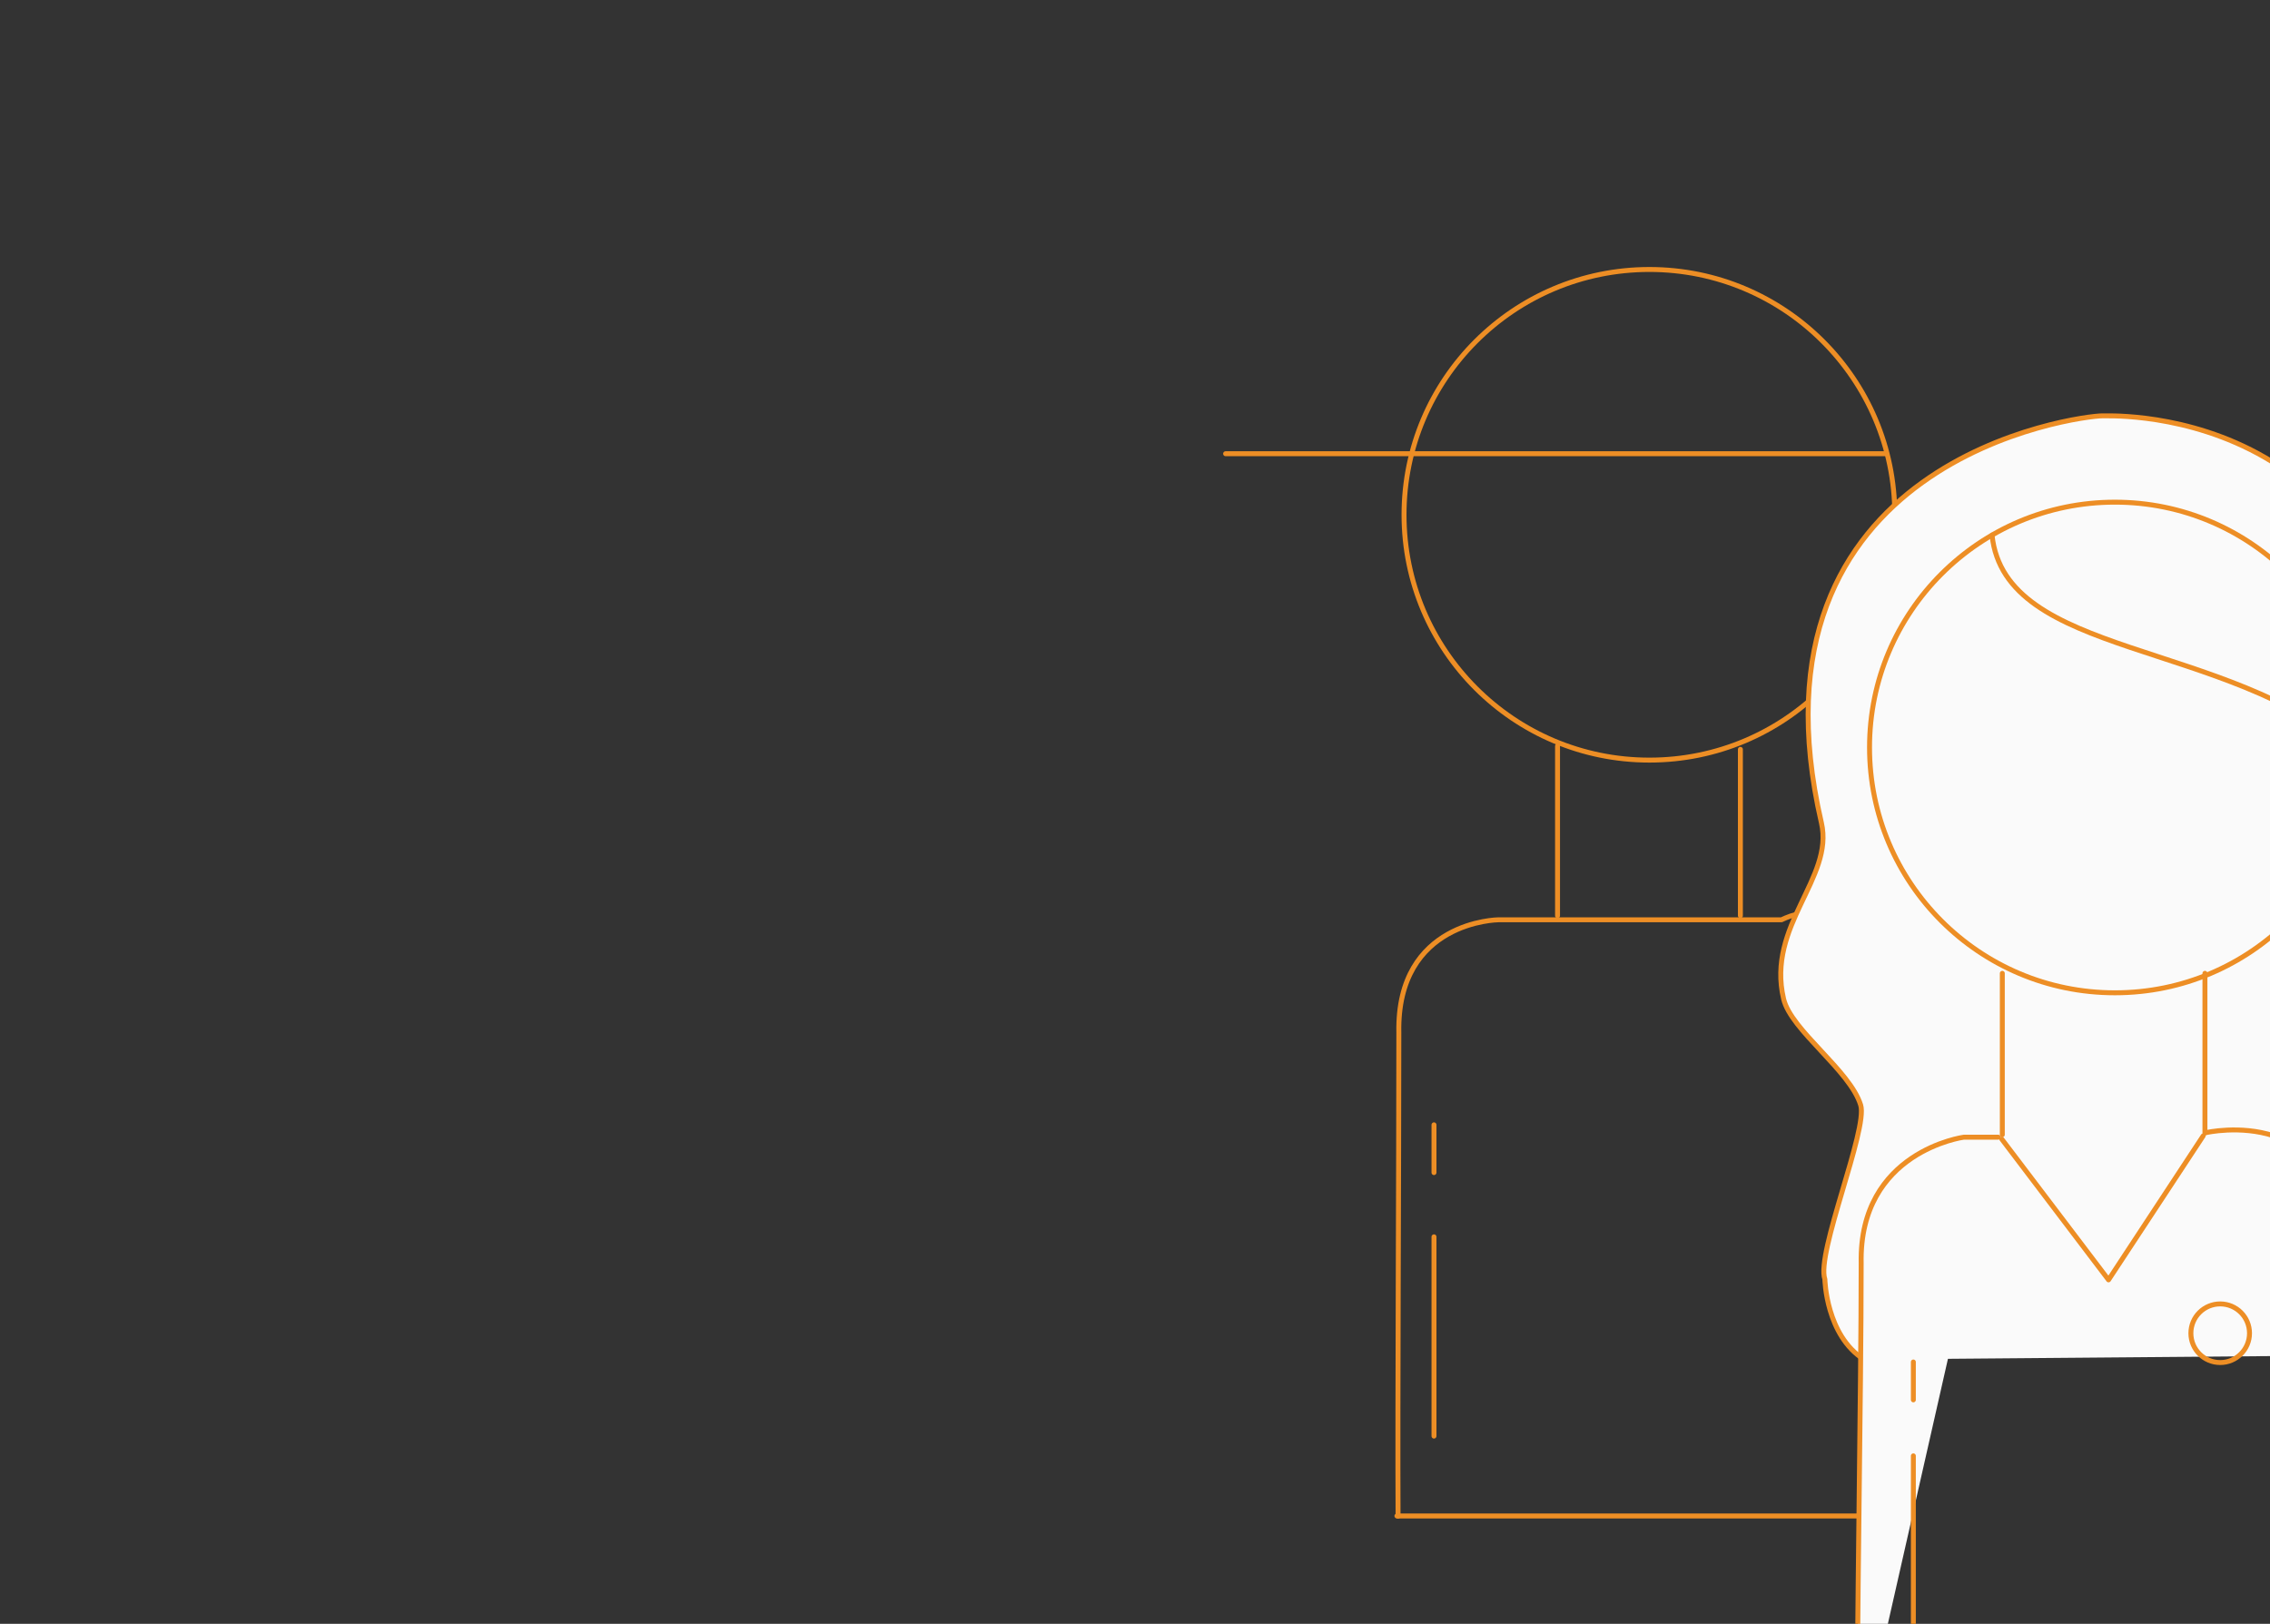 <?xml version="1.0" encoding="utf-8"?>
<!-- Generator: Adobe Illustrator 16.0.0, SVG Export Plug-In . SVG Version: 6.00 Build 0)  -->
<!DOCTYPE svg PUBLIC "-//W3C//DTD SVG 1.1//EN" "http://www.w3.org/Graphics/SVG/1.1/DTD/svg11.dtd">
<svg version="1.1" xmlns="http://www.w3.org/2000/svg" xmlns:xlink="http://www.w3.org/1999/xlink" x="0px" y="0px" width="1378px"
	 height="986px" viewBox="0 0 1378 986" enable-background="new 0 0 1378 986" xml:space="preserve">
<rect x="0" y="0" width="1378" height="986" fill="#333333" stroke="none"/>
<g id="Capa_1" display="none">
	<g display="inline">
		<g>
			<path fill="none" stroke="#38608F" stroke-width="3" stroke-miterlimit="10" d="M1499.625,691.191
				c-67.153,216.818-297.365,338.154-514.188,270.994c-216.823-67.145-338.15-297.364-270.996-514.18
				c34.856-112.545,113.647-199.363,211.694-247.444c90.844-44.555,198.213-55.851,302.488-23.553
				C1445.448,244.16,1566.777,474.375,1499.625,691.191z"/>
			<path fill="none" stroke="#38608F" stroke-width="3" stroke-linecap="round" stroke-linejoin="round" stroke-miterlimit="10" d="
				M942.81,192.847c-9.759,9.66-52.099,54.476-39.727,71.832c12.378,17.358,36.455,32.423,47.431,32.445
				c10.985,0.017,5.173,2.399,23.784,13.278c18.605,10.882,15.46,18.316,26.604,25.989c11.149,7.684,6.294,15.884,23.12,18.155
				c8.819,1.187,11.298-9.183,15.958,5.783c4.661,14.974,4.879,25.184-26.782,37.354c-31.665,12.172-10.842,111.092,25.096,134.567
				c24.611,16.072-33.256,104.656-42.043,135.747c-8.78,31.095-50.545,108.606,23.524,120.557
				c-29.011-42.798,10.802-32.159,2.543-60.07c10.937-5.768,19.322-15.999,18.693-27.604c14.233,8.633,17.22-1.006,17.423-8.552
				c31.018,10.454,24.916-1.993,40.843-7.638c67.426-23.893,62.667-37.371,69.806-49.526c7.154-12.157,23.208-7.884,45.945-7.606
				c38.255-21.743,102.128-73.179,82.699-97.792c-17.186-15.472-62.018-65.094-75.666-70.165
				c-13.645-5.07,26.991-9.648-56.978-77.43c-66.275-53.49-70.055-41.382-108.571-37.005c-17.714,2.01-36.078-1.246-39.28-9.633
				c-5.316-13.907,18.197-20.568,5.643-34.598c-12.557-14.035-21.071,5.358-23.548-3.018c-2.483-8.376,29.719-22.233,22.121-27.856
				c-13.75-10.177-50.342,19.986-57.247,10.164c-12.907-18.362,34.047-79.901,93.169-38.787
				c30.63,21.294,11.525-9.936,42.047-15.695c30.523-5.76,80.102-40.276,117.746-11.714c37.641,28.569,18.404-34.063-15.197-44.005"
				/>
			<path fill="#38608F" d="M990.156,776.352l3.684-11.887c0,0-14.591-5.745-7.818-23.512c6.769-17.766,13.092-16.701,13.188-36.115
				c0.097-19.413,14.146-41.684,19.465-48.913c5.318-7.229,0.612-15.872,3.979-26.241c3.36-10.369,14.726-30.518,19.596-29.852
				c4.865,0.66-0.282-16.574,9.349-17.396c9.633-0.817,9.125-24.327,23.814-5.302c5.604,0.985,4.474-14.25,14.469,5.327
				c9.999,19.581,25.931,22.827,23.216,27.477c-2.708,4.657-12.492,6.275-11.128,10.08c1.355,3.8,10.237,6.548,16.114,6.68
				c5.874,0.132,11.055-8.407,13.731-8.849c2.673-0.439,2.748,8.882-0.64,11.633c-3.393,2.752-40.726,12.749-42.279,35.514
				c-0.573,8.334,0.184,27.215-13.755,32.056c-26.864-2.496-12.795,12.043-34.838,5.009c-0.938,13.601-8.441,22.042-17.986,26.425
				c2.041,12.502-2.396,15.935-12.604,30.516c1.115,20.11,5.266,21.851,10.062,29.555
				C1007.943,788.824,990.156,776.352,990.156,776.352z"/>
			<path fill="none" stroke="#38608F" stroke-width="3" stroke-miterlimit="10" d="M920.372,935.823
				c19.707-4.591,28.247,0.592,35.263-5.688c7.016-6.282-35.333-17.562-45.826-30.109c-10.482-12.54-12.354-32.222,28.352-22.638
				c27.575,6.492-34.679-17.758-3.597-12.949c28.681,4.436,35.774,12.772,50.26,9.646c14.494-3.11,4.776-15.42,11.264-22.708
				c6.483-7.287,15.696-20.652,43.712-10.133c-9.267,6.155-30.366,9.219-28.976,19.788c1.393,10.576,18.829,15.828-19.632,30.729
				c-21.136,8.188,10.458,25.58,25.78,26.939c15.319,1.365,40.539-11.829,62.144,0.295c21.605,12.126,36.03-21.321,56.829,34.869
				c4.648,12.555,11.337,24.856,11.337,24.856"/>
			
				<line fill="#38608F" stroke="#38608F" stroke-width="3" stroke-miterlimit="10" x1="1325.456" y1="176.368" x2="1304.981" y2="209.326"/>
			
				<line fill="#38608F" stroke="#38608F" stroke-width="3" stroke-miterlimit="10" x1="876.438" y1="911.12" x2="855.751" y2="943.752"/>
			<path fill="none" stroke="#38608F" stroke-width="3" stroke-miterlimit="10" d="M1214.993,133.136
				c-9.718-2.426-16.146-11.941-16.146-22.411c0-12.344,10.004-22.351,22.347-22.351c1.544,0,3.05,0.155,4.501,0.456l0.359-0.015
				c217.303,53.338,378.492,249.423,378.492,483.188c0,274.789-222.73,497.513-497.519,497.513
				c-152.324,0-295.946-72.786-379.905-176.236c-4.039-4.985-3.893-7.612-3.893-12.731c0-11.955,12.122-22.997,24.078-22.997
				c5.533,0,9.162,1.028,13.572,4.901c70.354,90.875,207.193,161.4,346.148,161.4c249.551,0,451.85-202.297,451.85-451.85
				C1558.878,359.665,1412.409,181.534,1214.993,133.136z"/>
			<path fill="none" stroke="#38608F" stroke-width="3" stroke-linecap="round" stroke-linejoin="round" stroke-miterlimit="10" d="
				M735.533,519.268c0.665-4.87,1.427-9.739,2.291-14.608"/>
			<path fill="none" stroke="#38608F" stroke-width="3" stroke-linecap="round" stroke-linejoin="round" stroke-miterlimit="10" d="
				M734.127,608.557c-2.418-23.047-2.704-46.499-0.718-70.082"/>
			<path fill="none" stroke="#38608F" stroke-width="3" stroke-linecap="round" stroke-linejoin="round" stroke-miterlimit="10" d="
				M747.627,676.211c-4.899-16.464-8.682-33.312-11.287-50.423"/>
			<path fill="none" stroke="#38608F" stroke-width="3" stroke-linecap="round" stroke-linejoin="round" stroke-miterlimit="10" d="
				M837.129,829.817c-41.725-43.355-72.41-96.173-89.501-153.606"/>
			<path fill="none" stroke="#38608F" stroke-width="3" stroke-miterlimit="10" d="M841.931,834.718
				c-1.616-1.62-3.218-3.254-4.802-4.9"/>
			
				<line fill="none" stroke="#38608F" stroke-width="3" stroke-linecap="round" stroke-linejoin="round" stroke-miterlimit="10" x1="1047.207" y1="704.275" x2="1089.553" y2="726.843"/>
			
				<line fill="none" stroke="#38608F" stroke-width="3" stroke-linecap="round" stroke-linejoin="round" stroke-miterlimit="10" x1="1039.685" y1="718.386" x2="1103.208" y2="752.234"/>
			
				<line fill="none" stroke="#38608F" stroke-width="3" stroke-linecap="round" stroke-linejoin="round" stroke-miterlimit="10" x1="1117.32" y1="759.761" x2="1124.383" y2="763.521"/>
			
				<line fill="none" stroke="#38608F" stroke-width="3" stroke-linecap="round" stroke-linejoin="round" stroke-miterlimit="10" x1="1029.066" y1="730.116" x2="1130.977" y2="785.16"/>
			
				<line fill="none" stroke="#38608F" stroke-width="3" stroke-linecap="round" stroke-linejoin="round" stroke-miterlimit="10" x1="1024.651" y1="746.621" x2="1088.167" y2="780.463"/>
			
				<line fill="none" stroke="#38608F" stroke-width="3" stroke-linecap="round" stroke-linejoin="round" stroke-miterlimit="10" x1="1013.747" y1="758.599" x2="1031.221" y2="768.254"/>
			
				<line fill="none" stroke="#38608F" stroke-width="3" stroke-linecap="round" stroke-linejoin="round" stroke-miterlimit="10" x1="1001.1" y1="469.579" x2="917.949" y2="425.393"/>
			
				<line fill="none" stroke="#38608F" stroke-width="3" stroke-linecap="round" stroke-linejoin="round" stroke-miterlimit="10" x1="998.57" y1="449.213" x2="895.613" y2="394.615"/>
			
				<line fill="none" stroke="#38608F" stroke-width="3" stroke-linecap="round" stroke-linejoin="round" stroke-miterlimit="10" x1="874.659" y1="383.439" x2="864.172" y2="377.855"/>
			
				<line fill="none" stroke="#38608F" stroke-width="3" stroke-linecap="round" stroke-linejoin="round" stroke-miterlimit="10" x1="996.201" y1="428.517" x2="854.385" y2="352.937"/>
			
				<line fill="none" stroke="#38608F" stroke-width="3" stroke-linecap="round" stroke-linejoin="round" stroke-miterlimit="10" x1="1001.1" y1="411.506" x2="917.949" y2="367.114"/>
			
				<line fill="none" stroke="#38608F" stroke-width="3" stroke-linecap="round" stroke-linejoin="round" stroke-miterlimit="10" x1="1007.606" y1="399.024" x2="984.788" y2="386.871"/>
			
				<line fill="none" stroke="#38608F" stroke-width="3" stroke-linecap="round" stroke-linejoin="round" stroke-miterlimit="10" x1="1010.533" y1="493.366" x2="929.074" y2="449.966"/>
			
				<line fill="none" stroke="#38608F" stroke-width="3" stroke-linecap="round" stroke-linejoin="round" stroke-miterlimit="10" x1="1027.711" y1="522.723" x2="957.312" y2="485.177"/>
			
				<line fill="none" stroke="#38608F" stroke-width="3" stroke-linecap="round" stroke-linejoin="round" stroke-miterlimit="10" x1="896.445" y1="460.274" x2="891.944" y2="457.953"/>
			
				<line fill="none" stroke="#38608F" stroke-width="3" stroke-linecap="round" stroke-linejoin="round" stroke-miterlimit="10" x1="838.762" y1="409.803" x2="834.262" y2="407.481"/>
			
				<line fill="none" stroke="#38608F" stroke-width="3" stroke-linecap="round" stroke-linejoin="round" stroke-miterlimit="10" x1="1148.811" y1="813.585" x2="1144.312" y2="811.263"/>
		</g>
		<path fill="#38608F" d="M1037.179,916.003l-42.696,48.872c0,0-25.56-85.923-27.154-90.185
			c-1.595-4.261,20.354,11.496,24.313-15.336c3.697-25.065,33.285-28.909,50.495-18.463c-23.405,13.123-27.157,8.901-29.144,18.624
			c5.738,17.011,2.455,22.17-13.666,28.769c-20.93,6.533-17.091,18.586,2.835,26.211
			C1022.083,922.121,1037.179,916.003,1037.179,916.003z"/>
		<path fill="#38608F" stroke="#38608F" stroke-width="3" stroke-miterlimit="10" d="M1040.187,778.851c0,0-0.45-2.858,1.353-3.457
			c1.803-0.6,0.601-3.45,7.661-1.05c7.059,2.401,9.014,5.408,5.256,4.957c-3.757-0.45-4.204,3.457-9.763,1.352
			C1039.134,778.548,1040.187,778.851,1040.187,778.851z"/>
	</g>
</g>
<g id="Capa_2" display="none">
	<g display="inline">
		
			<polyline fill="none" stroke="#88744E" stroke-width="3" stroke-linecap="round" stroke-linejoin="round" stroke-miterlimit="10" points="
			738.112,832.225 1106.538,223.346 1341.69,591.168 		"/>
		
			<polyline fill="none" stroke="#88744E" stroke-width="3" stroke-linecap="round" stroke-linejoin="round" stroke-miterlimit="10" points="
			1186.843,877.41 1432.459,425.55 1624.671,776.314 		"/>
		<path fill="none" stroke="#88744E" stroke-width="3" stroke-linecap="round" stroke-linejoin="round" stroke-miterlimit="10" d="
			M977.584,435.899c56.684,0-53.047,89.63,17.803,89.63c77.943,0,25.775-84.921,67.828-84.921
			c57.342,0,10.266,125.204,74.028,125.204c56.684,0-53.883-161.979,9.887-161.979c56.678,0,76.316,124.704,111.743,124.704
			s-32.589-85.549-11.335-85.549"/>
		<path fill="none" stroke="#88744E" stroke-width="3" stroke-linecap="round" stroke-linejoin="round" stroke-miterlimit="10" d="
			M1332.855,607.31c40.562,5.728-11.401,40.095,28.747,52.429c40.155,12.35,30.859-88.721,47.237-93.926
			c40.043-12.766,28.121,145.629,63.768,145.66c56.682,0.094-15.064-96.256,18.004-104.163
			c33.068-7.933,50.491,64.292,74.302,59.946"/>
		<path fill="none" stroke="#88744E" stroke-width="3" stroke-linecap="round" stroke-linejoin="round" stroke-miterlimit="10" d="
			M1903.221,730.527c-125.166,0-149.175-12.126-231.841,16.613c-114.081,39.663,13.006,143.359-153.112,143.359
			c-166.104,0-724.268,0-724.268,0"/>
		<path fill="none" stroke="#88744E" stroke-width="3" stroke-linecap="round" stroke-linejoin="round" stroke-miterlimit="10" d="
			M1916.352,801.042c-125.175,0-126.65-7.278-166.005,5.81c-114.622,38.107,11.973,139.648-154.141,139.648
			c-166.109,0-690.206,0-690.206,0"/>
		
			<path fill="#FAFAFA" stroke="#88744E" stroke-width="3" stroke-linecap="round" stroke-linejoin="round" stroke-miterlimit="10" d="
			M753.589,834.739c0,30.363-24.613,54.977-54.975,54.977c-30.359,0-54.972-24.613-54.972-54.977
			c0-30.368,24.613-54.973,54.972-54.973C728.976,779.767,753.589,804.371,753.589,834.739z"/>
		
			<polygon fill="#FAFAFA" stroke="#88744E" stroke-width="3" stroke-linecap="round" stroke-linejoin="round" stroke-miterlimit="10" points="
			661.023,939.5 706.538,800.016 752.049,939.5 		"/>
		
			<line fill="#FFFFFF" stroke="#88744E" stroke-width="3" stroke-linecap="round" stroke-linejoin="round" stroke-miterlimit="10" x1="707.5" y1="941" x2="707.5" y2="1024"/>
		
			<path fill="#FAFAFA" stroke="#88744E" stroke-width="3" stroke-linecap="round" stroke-linejoin="round" stroke-miterlimit="10" d="
			M845.692,870.162c0,30.363-24.608,54.97-54.97,54.97c-30.359,0-54.979-24.606-54.979-54.97c0-30.357,24.619-54.971,54.979-54.971
			C821.084,815.191,845.692,839.805,845.692,870.162z"/>
		
			<path fill="#FAFAFA" stroke="#88744E" stroke-width="3" stroke-linecap="round" stroke-linejoin="round" stroke-miterlimit="10" d="
			M966.495,898.33c0,18.72-15.174,33.891-33.889,33.891c-18.723,0-33.899-15.171-33.899-33.891
			c0-18.719,15.177-33.896,33.899-33.896C951.321,864.435,966.495,879.611,966.495,898.33z"/>
		
			<polygon fill="#FAFAFA" stroke="#88744E" stroke-width="3" stroke-linecap="round" stroke-linejoin="round" stroke-miterlimit="10" points="
			801.725,939.5 844.193,809.33 886.668,939.5 		"/>
		
			<polygon fill="#FAFAFA" stroke="#88744E" stroke-width="3" stroke-linecap="round" stroke-linejoin="round" stroke-miterlimit="10" points="
			858.406,963.5 888.82,870.292 919.229,963.5 		"/>
		
			<line fill="#FFFFFF" stroke="#88744E" stroke-width="3" stroke-linecap="round" stroke-linejoin="round" stroke-miterlimit="10" x1="839.5" y1="939" x2="839.5" y2="1030"/>
		
			<line fill="#FFFFFF" stroke="#88744E" stroke-width="3" stroke-linecap="round" stroke-linejoin="round" stroke-miterlimit="10" x1="788.5" y1="928" x2="788.5" y2="1002"/>
		
			<line fill="#FFFFFF" stroke="#88744E" stroke-width="3" stroke-linecap="round" stroke-linejoin="round" stroke-miterlimit="10" x1="886.5" y1="966" x2="886.5" y2="1047"/>
		
			<line fill="#FFFFFF" stroke="#88744E" stroke-width="3" stroke-linecap="round" stroke-linejoin="round" stroke-miterlimit="10" x1="932.5" y1="937" x2="932.5" y2="1013"/>
		
			<polygon fill="#FAFAFA" stroke="#88744E" stroke-width="3" stroke-linecap="round" stroke-linejoin="round" stroke-miterlimit="10" points="
			631.677,939.5 662.097,846.29 692.505,939.5 		"/>
		
			<line fill="#FFFFFF" stroke="#88744E" stroke-width="3" stroke-linecap="round" stroke-linejoin="round" stroke-miterlimit="10" x1="656.5" y1="941" x2="656.5" y2="1009"/>
		
			<line fill="#FFFFFF" stroke="#88744E" stroke-width="3" stroke-linecap="round" stroke-linejoin="round" stroke-miterlimit="10" x1="695.5" y1="941" x2="695.5" y2="968"/>
		
			<path fill="#FAFAFA" stroke="#88744E" stroke-width="3" stroke-linecap="round" stroke-linejoin="round" stroke-miterlimit="10" d="
			M972.998,189.242c0,45.952-37.249,83.194-83.194,83.194c-45.956,0-83.203-37.242-83.203-83.194
			c0-45.951,37.247-83.201,83.203-83.201C935.749,106.041,972.998,143.291,972.998,189.242z"/>
		
			<line fill="none" stroke="#88744E" stroke-width="3" stroke-linecap="round" stroke-linejoin="round" stroke-miterlimit="10" x1="937.728" y1="550.86" x2="945.352" y2="537.75"/>
		
			<line fill="none" stroke="#88744E" stroke-width="3" stroke-linecap="round" stroke-linejoin="round" stroke-miterlimit="10" x1="893.098" y1="627.564" x2="929.035" y2="565.813"/>
		
			<line fill="none" stroke="#88744E" stroke-width="3" stroke-linecap="round" stroke-linejoin="round" stroke-miterlimit="10" x1="803.586" y1="783.627" x2="884.964" y2="641.483"/>
		
			<line fill="none" stroke="#88744E" stroke-width="3" stroke-linecap="round" stroke-linejoin="round" stroke-miterlimit="10" x1="1328.733" y1="678.126" x2="1332.855" y2="670.553"/>
		
			<line fill="none" stroke="#88744E" stroke-width="3" stroke-linecap="round" stroke-linejoin="round" stroke-miterlimit="10" x1="1305.531" y1="720.813" x2="1323.081" y2="688.529"/>
		<path fill="none" stroke="#88744E" stroke-width="3" stroke-linecap="round" stroke-linejoin="round" stroke-miterlimit="10" d="
			M1305.531,720.813"/>
		<path fill="none" stroke="#88744E" stroke-width="3" stroke-linecap="round" stroke-linejoin="round" stroke-miterlimit="10" d="
			M1295.835,738.664"/>
		
			<line fill="none" stroke="#88744E" stroke-width="3" stroke-linecap="round" stroke-linejoin="round" stroke-miterlimit="10" x1="1243.522" y1="834.905" x2="1295.835" y2="738.664"/>
		
			<line fill="none" stroke="#88744E" stroke-width="3" stroke-linecap="round" stroke-linejoin="round" stroke-miterlimit="10" x1="1205.644" y1="932.221" x2="1174.386" y2="932.171"/>
		
			<line fill="none" stroke="#88744E" stroke-width="3" stroke-linecap="round" stroke-linejoin="round" stroke-miterlimit="10" x1="1215.182" y1="921.807" x2="1158.78" y2="921.726"/>
		
			<line fill="none" stroke="#88744E" stroke-width="3" stroke-linecap="round" stroke-linejoin="round" stroke-miterlimit="10" x1="1144" y1="931.5" x2="1138" y2="931.5"/>
		
			<line fill="none" stroke="#88744E" stroke-width="3" stroke-linecap="round" stroke-linejoin="round" stroke-miterlimit="10" x1="1219.903" y1="911.391" x2="1132.749" y2="911.273"/>
		
			<line fill="none" stroke="#88744E" stroke-width="3" stroke-linecap="round" stroke-linejoin="round" stroke-miterlimit="10" x1="1205.689" y1="900.972" x2="1158.812" y2="900.884"/>
		
			<line fill="none" stroke="#88744E" stroke-width="3" stroke-linecap="round" stroke-linejoin="round" stroke-miterlimit="10" x1="1113.813" y1="900.357" x2="1117.113" y2="900.312"/>
	</g>
</g>
<g id="Capa_3">
	<path fill="none" stroke="#ED8E25" stroke-width="3" stroke-linecap="round" stroke-linejoin="round" stroke-miterlimit="10" d="
		M1150.225,312.576c0,82.287-66.701,148.965-148.959,148.965c-82.26,0-148.953-66.678-148.953-148.965
		c0-82.245,66.693-148.952,148.953-148.952C1083.523,163.624,1150.225,230.331,1150.225,312.576z"/>
	<path fill="none" stroke="#ED8E25" stroke-width="3" stroke-linecap="round" stroke-linejoin="round" stroke-miterlimit="10" d="
		M848.686,920.633c-0.34-71.477,0.477-209.113,0.477-293.561c-1.407-68.036,60.429-68.572,60.429-68.572h171.887
		c0,0,59.022-31.08,59.022,60.594V910"/>
	
		<line fill="#FFFFFF" stroke="#ED8E25" stroke-width="3" stroke-linecap="round" stroke-linejoin="round" stroke-miterlimit="10" x1="945.5" y1="556" x2="945.5" y2="453"/>
	
		<line fill="#FFFFFF" stroke="#ED8E25" stroke-width="3" stroke-linecap="round" stroke-linejoin="round" stroke-miterlimit="10" x1="1056.5" y1="556" x2="1056.5" y2="455"/>
	
		<line fill="#FFFFFF" stroke="#ED8E25" stroke-width="3" stroke-linecap="round" stroke-linejoin="round" stroke-miterlimit="10" x1="848" y1="920.5" x2="1129" y2="920.5"/>
	
		<line fill="#FFFFFF" stroke="#ED8E25" stroke-width="3" stroke-linecap="round" stroke-linejoin="round" stroke-miterlimit="10" x1="870.5" y1="712" x2="870.5" y2="683"/>
	
		<line fill="#FFFFFF" stroke="#ED8E25" stroke-width="3" stroke-linecap="round" stroke-linejoin="round" stroke-miterlimit="10" x1="870.5" y1="872" x2="870.5" y2="751"/>
	
		<line fill="#FFFFFF" stroke="#ED8E25" stroke-width="3" stroke-linecap="round" stroke-linejoin="round" stroke-miterlimit="10" x1="744" y1="275.5" x2="1145" y2="275.5"/>
	<g>
		
			<path fill="#FAFAFA" stroke="#ED8E25" stroke-width="3" stroke-linecap="round" stroke-linejoin="round" stroke-miterlimit="10" d="
			M1422.961,823.05c20.872-15.656,35.484-82.449,35.484-82.449c3.132-55.309-24-81.405-22.957-120.017
			c1.35-49.789,25.526-79.84,28.371-116.626C1483.396,250.996,1292.824,252.5,1279.08,252.5h-2.881
			c-13.42,0-221.639,25.923-170.504,247.172c7.778,33.628-33.523,62.254-22.955,106.9c4.52,19.074,40.379,43.383,46.794,64.469
			c4.466,14.657-27.213,90.03-21.752,105.713c0,0,0.631,34.111,23.793,48.725"/>
		<path fill="none" stroke="#ED8E25" stroke-width="3" stroke-linecap="round" stroke-linejoin="round" stroke-miterlimit="10" d="
			M1432.779,453.849c0,82.291-66.703,148.981-148.934,148.981c-82.274,0-148.952-66.69-148.952-148.981
			c0-82.23,66.678-148.935,148.952-148.935C1366.076,304.914,1432.779,371.618,1432.779,453.849z"/>
		<path fill="none" stroke="#ED8E25" stroke-width="3" stroke-linecap="round" stroke-linejoin="round" stroke-miterlimit="10" d="
			M1339.17,687.736c0,0,82.33-19.025,82.33,72.631V1068"/>
		
			<path fill="#FAFAFA" stroke="#ED8E25" stroke-width="3" stroke-linecap="round" stroke-linejoin="round" stroke-miterlimit="10" d="
			M1127.414,1068.11c-0.369-74.646,2.407-220.396,2.407-301.061c-1.408-68.026,62.351-76.55,62.351-76.55H1213"/>
		
			<polyline fill="none" stroke="#ED8E25" stroke-width="3" stroke-linecap="round" stroke-linejoin="round" stroke-miterlimit="10" points="
			1337.425,689.727 1279.984,777.127 1215.169,691.664 		"/>
		
			<line fill="#FFFFFF" stroke="#ED8E25" stroke-width="3" stroke-linecap="round" stroke-linejoin="round" stroke-miterlimit="10" x1="1215.5" y1="689" x2="1215.5" y2="591"/>
		
			<line fill="#FFFFFF" stroke="#ED8E25" stroke-width="3" stroke-linecap="round" stroke-linejoin="round" stroke-miterlimit="10" x1="1338.5" y1="688" x2="1338.5" y2="591"/>
		<path fill="none" stroke="#ED8E25" stroke-width="3" stroke-linecap="round" stroke-linejoin="round" stroke-miterlimit="10" d="
			M1209.259,324.914c7.888,74.846,141.694,62.938,221.008,131.818"/>
		
			<line fill="#FFFFFF" stroke="#ED8E25" stroke-width="3" stroke-linecap="round" stroke-linejoin="round" stroke-miterlimit="10" x1="1161.5" y1="850" x2="1161.5" y2="827"/>
		
			<line fill="#FFFFFF" stroke="#ED8E25" stroke-width="3" stroke-linecap="round" stroke-linejoin="round" stroke-miterlimit="10" x1="1161.5" y1="999" x2="1161.5" y2="884"/>
	</g>
	<path fill="none" stroke="#ED8E25" stroke-width="3" stroke-linecap="round" stroke-linejoin="round" stroke-miterlimit="10" d="
		M1365.561,809.536c0,9.832-7.974,17.8-17.797,17.8c-9.828,0-17.792-7.968-17.792-17.8c0-9.833,7.964-17.797,17.792-17.797
		C1357.587,791.739,1365.561,799.703,1365.561,809.536z"/>
	
		<path fill="#FFFFFF" stroke="#ED8E25" stroke-width="3" stroke-linecap="round" stroke-linejoin="round" stroke-miterlimit="10" d="
		M1279.984,777.127"/>
</g>
<g id="Capa_4" display="none">
	<g display="inline">
		
			<path fill="none" stroke="#C92C25" stroke-width="3" stroke-linecap="round" stroke-linejoin="round" stroke-dasharray="19.789,19.789" d="
			M907.728,460.744c0,76.526-62.047,138.572-138.582,138.572c-76.524,0-138.567-62.046-138.567-138.572
			c0-76.538,62.043-138.584,138.567-138.584C845.681,322.16,907.728,384.206,907.728,460.744z"/>
	</g>
	
		<path display="inline" fill="#FAFAFA" stroke="#C92C25" stroke-width="3" stroke-linecap="round" stroke-linejoin="round" stroke-miterlimit="10" d="
		M723.897,276.917c0,0,4.243,169.687,38.177,159.788C796.012,426.795,723.897,276.917,723.897,276.917z"/>
	
		<path display="inline" fill="#FAFAFA" stroke="#C92C25" stroke-width="3" stroke-linecap="round" stroke-linejoin="round" stroke-miterlimit="10" d="
		M798.294,466.123c-8.12,34.402,157.836,45.583,157.836,45.583S806.415,431.719,798.294,466.123"/>
	
		<path display="inline" fill="#FAFAFA" stroke="#C92C25" stroke-width="3" stroke-linecap="round" stroke-linejoin="round" stroke-miterlimit="10" d="
		M742.598,476.369c22.702,27.103-120.576,111.582-120.576,111.582S719.891,449.268,742.598,476.369"/>
	
		<path display="inline" fill="none" stroke="#C92C25" stroke-width="3" stroke-linecap="round" stroke-linejoin="round" stroke-miterlimit="10" d="
		M775.641,460.319c0,4.911-3.993,8.902-8.908,8.902c-4.91,0-8.895-3.991-8.895-8.902c0-4.921,3.985-8.891,8.895-8.891
		C771.647,451.429,775.641,455.398,775.641,460.319z"/>
	
		<line display="inline" fill="#FFFFFF" stroke="#C92C25" stroke-width="3" stroke-linecap="round" stroke-linejoin="round" stroke-miterlimit="10" x1="762.5" y1="479" x2="762.5" y2="912"/>
	
		<polyline display="inline" fill="#FAFAFA" stroke="#C92C25" stroke-width="3" stroke-linecap="round" stroke-linejoin="round" stroke-miterlimit="10" points="
		1436.5,690 1436.5,352.5 1317.5,352.5 1317.5,719 	"/>
	
		<rect x="1343.5" y="388.5" display="inline" fill="#C92C25" stroke="#C92C25" stroke-width="3" stroke-linecap="round" stroke-linejoin="round" stroke-miterlimit="10" width="10" height="21"/>
	
		<rect x="1343.5" y="439.5" display="inline" fill="#C92C25" stroke="#C92C25" stroke-width="3" stroke-linecap="round" stroke-linejoin="round" stroke-miterlimit="10" width="10" height="26"/>
	
		<rect x="1373.5" y="498.5" display="inline" fill="#C92C25" stroke="#C92C25" stroke-width="3" stroke-linecap="round" stroke-linejoin="round" stroke-miterlimit="10" width="7" height="25"/>
	
		<rect x="1338.5" y="596.5" display="inline" fill="#C92C25" stroke="#C92C25" stroke-width="3" stroke-linecap="round" stroke-linejoin="round" stroke-miterlimit="10" width="5" height="36"/>
	
		<path display="inline" fill="none" stroke="#C92C25" stroke-width="3" stroke-linecap="round" stroke-linejoin="round" stroke-miterlimit="10" d="
		M708.341,925.819c-0.022,0.007,398.781-101.795,559.947-8.489c97.689,56.555,295.079,15.473,435.456-25.652"/>
	<g display="inline">
		<g>
			<path fill="none" stroke="#C92C25" stroke-width="3" stroke-linecap="round" stroke-linejoin="round" d="M691.375,985.203
				c0,0,2.016-0.515,5.82-1.438"/>
			
				<path fill="none" stroke="#C92C25" stroke-width="3" stroke-linecap="round" stroke-linejoin="round" stroke-dasharray="12.119,12.119" d="
				M708.985,980.974c78.807-18.265,401.389-85.853,542.34-4.254c101.013,58.477,308.637,12.569,449.592-29.861"/>
		</g>
	</g>
	
		<polyline display="inline" fill="#FAFAFA" stroke="#C92C25" stroke-width="3" stroke-linecap="round" stroke-linejoin="round" stroke-miterlimit="10" points="
		987.5,710 987.5,816.509 1003.662,835.607 1021.571,816.509 1023.258,709.921 	"/>
	
		<line display="inline" fill="#FFFFFF" stroke="#C92C25" stroke-width="3" stroke-linecap="round" stroke-linejoin="round" stroke-miterlimit="10" x1="1002.5" y1="876" x2="1002.5" y2="710"/>
	
		<polyline display="inline" fill="none" stroke="#C92C25" stroke-width="3" stroke-linecap="round" stroke-linejoin="round" stroke-miterlimit="10" points="
		989.569,794.058 1003.791,813.141 1021.752,794.058 	"/>
	
		<polyline display="inline" fill="none" stroke="#C92C25" stroke-width="3" stroke-linecap="round" stroke-linejoin="round" stroke-miterlimit="10" points="
		989.569,771.598 1003.791,790.691 1021.752,771.598 	"/>
	
		<polyline display="inline" fill="none" stroke="#C92C25" stroke-width="3" stroke-linecap="round" stroke-linejoin="round" stroke-miterlimit="10" points="
		989.569,749.132 1003.791,768.225 1021.752,749.132 	"/>
	
		<polyline display="inline" fill="none" stroke="#C92C25" stroke-width="3" stroke-linecap="round" stroke-linejoin="round" stroke-miterlimit="10" points="
		989.569,726.682 1003.791,745.763 1021.752,726.682 	"/>
	
		<polyline display="inline" fill="#FAFAFA" stroke="#C92C25" stroke-width="3" stroke-linecap="round" stroke-linejoin="round" stroke-miterlimit="10" points="
		1042.5,710 1042.5,816.509 1060,835.607 1077.5,816.509 1077.5,710 	"/>
	
		<line display="inline" fill="#FFFFFF" stroke="#C92C25" stroke-width="3" stroke-linecap="round" stroke-linejoin="round" stroke-miterlimit="10" x1="1061.5" y1="873" x2="1061.5" y2="710"/>
	
		<polyline display="inline" fill="none" stroke="#C92C25" stroke-width="3" stroke-linecap="round" stroke-linejoin="round" stroke-miterlimit="10" points="
		1042.342,794.058 1062.176,813.141 1078.275,794.058 	"/>
	
		<polyline display="inline" fill="none" stroke="#C92C25" stroke-width="3" stroke-linecap="round" stroke-linejoin="round" stroke-miterlimit="10" points="
		1042.342,771.598 1062.176,790.691 1078.275,771.598 	"/>
	
		<polyline display="inline" fill="none" stroke="#C92C25" stroke-width="3" stroke-linecap="round" stroke-linejoin="round" stroke-miterlimit="10" points="
		1042.342,749.132 1062.176,768.225 1078.275,749.132 	"/>
	
		<polyline display="inline" fill="none" stroke="#C92C25" stroke-width="3" stroke-linecap="round" stroke-linejoin="round" stroke-miterlimit="10" points="
		1042.342,726.682 1062.176,745.763 1078.275,726.682 	"/>
	
		<polyline display="inline" fill="#FAFAFA" stroke="#C92C25" stroke-width="3" stroke-linecap="round" stroke-linejoin="round" stroke-miterlimit="10" points="
		840.5,710 840.5,816.509 855,835.607 869.5,816.509 869.5,710 	"/>
	
		<line display="inline" fill="#FFFFFF" stroke="#C92C25" stroke-width="3" stroke-linecap="round" stroke-linejoin="round" stroke-miterlimit="10" x1="855.5" y1="892" x2="855.5" y2="710"/>
	
		<polyline display="inline" fill="none" stroke="#C92C25" stroke-width="3" stroke-linecap="round" stroke-linejoin="round" stroke-miterlimit="10" points="
		838.723,794.058 852.945,813.141 870.917,794.058 	"/>
	
		<polyline display="inline" fill="none" stroke="#C92C25" stroke-width="3" stroke-linecap="round" stroke-linejoin="round" stroke-miterlimit="10" points="
		838.723,771.598 852.945,790.691 870.917,771.598 	"/>
	
		<polyline display="inline" fill="none" stroke="#C92C25" stroke-width="3" stroke-linecap="round" stroke-linejoin="round" stroke-miterlimit="10" points="
		838.723,749.132 852.945,768.225 870.917,749.132 	"/>
	
		<polyline display="inline" fill="none" stroke="#C92C25" stroke-width="3" stroke-linecap="round" stroke-linejoin="round" stroke-miterlimit="10" points="
		838.723,726.682 852.945,745.763 870.917,726.682 	"/>
	
		<polyline display="inline" fill="#FAFAFA" stroke="#C92C25" stroke-width="3" stroke-linecap="round" stroke-linejoin="round" stroke-miterlimit="10" points="
		885.5,710 885.5,816.509 904.936,835.607 922.5,816.509 922.5,710 	"/>
	
		<line display="inline" fill="#FFFFFF" stroke="#C92C25" stroke-width="3" stroke-linecap="round" stroke-linejoin="round" stroke-miterlimit="10" x1="905.5" y1="883" x2="905.5" y2="710"/>
	
		<polyline display="inline" fill="none" stroke="#C92C25" stroke-width="3" stroke-linecap="round" stroke-linejoin="round" stroke-miterlimit="10" points="
		885.887,794.058 903.856,813.141 921.818,794.058 	"/>
	
		<polyline display="inline" fill="none" stroke="#C92C25" stroke-width="3" stroke-linecap="round" stroke-linejoin="round" stroke-miterlimit="10" points="
		885.887,771.598 905.729,790.691 921.818,771.598 	"/>
	
		<polyline display="inline" fill="none" stroke="#C92C25" stroke-width="3" stroke-linecap="round" stroke-linejoin="round" stroke-miterlimit="10" points="
		885.887,749.132 905.729,768.225 921.818,749.132 	"/>
	
		<polyline display="inline" fill="none" stroke="#C92C25" stroke-width="3" stroke-linecap="round" stroke-linejoin="round" stroke-miterlimit="10" points="
		885.887,726.682 905.729,745.763 921.818,726.682 	"/>
	
		<polyline display="inline" fill="#FAFAFA" stroke="#C92C25" stroke-width="3" stroke-linecap="round" stroke-linejoin="round" stroke-miterlimit="10" points="
		938.5,710 938.5,816.509 954.823,835.607 970.942,816.509 972.508,709.921 	"/>
	
		<line display="inline" fill="#FFFFFF" stroke="#C92C25" stroke-width="3" stroke-linecap="round" stroke-linejoin="round" stroke-miterlimit="10" x1="956.5" y1="883" x2="956.5" y2="710"/>
	
		<polyline display="inline" fill="none" stroke="#C92C25" stroke-width="3" stroke-linecap="round" stroke-linejoin="round" stroke-miterlimit="10" points="
		940.536,794.058 956.628,813.141 972.72,794.058 	"/>
	
		<polyline display="inline" fill="none" stroke="#C92C25" stroke-width="3" stroke-linecap="round" stroke-linejoin="round" stroke-miterlimit="10" points="
		940.536,771.598 956.628,790.691 972.72,771.598 	"/>
	
		<polyline display="inline" fill="none" stroke="#C92C25" stroke-width="3" stroke-linecap="round" stroke-linejoin="round" stroke-miterlimit="10" points="
		940.536,749.132 956.628,768.225 972.72,749.132 	"/>
	
		<polyline display="inline" fill="none" stroke="#C92C25" stroke-width="3" stroke-linecap="round" stroke-linejoin="round" stroke-miterlimit="10" points="
		940.536,726.682 956.628,745.763 972.72,726.682 	"/>
	
		<line display="inline" fill="#FFFFFF" stroke="#C92C25" stroke-width="3" stroke-linecap="round" stroke-linejoin="round" stroke-miterlimit="10" x1="896.5" y1="697" x2="896.5" y2="661"/>
	
		<line display="inline" fill="#FFFFFF" stroke="#C92C25" stroke-width="3" stroke-linecap="round" stroke-linejoin="round" stroke-miterlimit="10" x1="862.5" y1="661" x2="862.5" y2="697"/>
	
		<line display="inline" fill="#FFFFFF" stroke="#C92C25" stroke-width="3" stroke-linecap="round" stroke-linejoin="round" stroke-miterlimit="10" x1="879.5" y1="697" x2="879.5" y2="661"/>
	
		<polyline display="inline" fill="none" stroke="#C92C25" stroke-width="3" stroke-linecap="round" stroke-linejoin="round" stroke-miterlimit="10" points="
		862.306,675.788 878.396,696.737 896.365,675.788 	"/>
	
		<line display="inline" fill="#FFFFFF" stroke="#C92C25" stroke-width="3" stroke-linecap="round" stroke-linejoin="round" stroke-miterlimit="10" x1="954.5" y1="697" x2="954.5" y2="661"/>
	
		<line display="inline" fill="#FFFFFF" stroke="#C92C25" stroke-width="3" stroke-linecap="round" stroke-linejoin="round" stroke-miterlimit="10" x1="918.5" y1="661" x2="918.5" y2="697"/>
	
		<line display="inline" fill="#FFFFFF" stroke="#C92C25" stroke-width="3" stroke-linecap="round" stroke-linejoin="round" stroke-miterlimit="10" x1="935.5" y1="697" x2="935.5" y2="661"/>
	
		<polyline display="inline" fill="none" stroke="#C92C25" stroke-width="3" stroke-linecap="round" stroke-linejoin="round" stroke-miterlimit="10" points="
		918.821,675.788 936.79,696.737 954.759,675.788 	"/>
	
		<line display="inline" fill="#FFFFFF" stroke="#C92C25" stroke-width="3" stroke-linecap="round" stroke-linejoin="round" stroke-miterlimit="10" x1="1005.5" y1="697" x2="1005.5" y2="661"/>
	
		<line display="inline" fill="#FFFFFF" stroke="#C92C25" stroke-width="3" stroke-linecap="round" stroke-linejoin="round" stroke-miterlimit="10" x1="969.5" y1="661" x2="969.5" y2="697"/>
	
		<line display="inline" fill="#FFFFFF" stroke="#C92C25" stroke-width="3" stroke-linecap="round" stroke-linejoin="round" stroke-miterlimit="10" x1="987.5" y1="697" x2="987.5" y2="661"/>
	
		<polyline display="inline" fill="none" stroke="#C92C25" stroke-width="3" stroke-linecap="round" stroke-linejoin="round" stroke-miterlimit="10" points="
		969.728,675.788 987.697,696.737 1005.659,675.788 	"/>
	
		<line display="inline" fill="#FFFFFF" stroke="#C92C25" stroke-width="3" stroke-linecap="round" stroke-linejoin="round" stroke-miterlimit="10" x1="1057.5" y1="697" x2="1057.5" y2="661"/>
	
		<line display="inline" fill="#FFFFFF" stroke="#C92C25" stroke-width="3" stroke-linecap="round" stroke-linejoin="round" stroke-miterlimit="10" x1="1019.5" y1="661" x2="1019.5" y2="697"/>
	
		<line display="inline" fill="#FFFFFF" stroke="#C92C25" stroke-width="3" stroke-linecap="round" stroke-linejoin="round" stroke-miterlimit="10" x1="1038.5" y1="697" x2="1038.5" y2="661"/>
	
		<polyline display="inline" fill="none" stroke="#C92C25" stroke-width="3" stroke-linecap="round" stroke-linejoin="round" stroke-miterlimit="10" points="
		1020.634,675.788 1038.596,696.737 1056.56,675.788 	"/>
	
		<line display="inline" fill="#FFFFFF" stroke="#C92C25" stroke-width="3" stroke-linecap="round" stroke-linejoin="round" stroke-miterlimit="10" x1="1107.5" y1="697" x2="1107.5" y2="661"/>
	
		<line display="inline" fill="#FFFFFF" stroke="#C92C25" stroke-width="3" stroke-linecap="round" stroke-linejoin="round" stroke-miterlimit="10" x1="1070.5" y1="661" x2="1070.5" y2="697"/>
	
		<line display="inline" fill="#FFFFFF" stroke="#C92C25" stroke-width="3" stroke-linecap="round" stroke-linejoin="round" stroke-miterlimit="10" x1="1088.5" y1="697" x2="1088.5" y2="661"/>
	
		<polyline display="inline" fill="none" stroke="#C92C25" stroke-width="3" stroke-linecap="round" stroke-linejoin="round" stroke-miterlimit="10" points="
		1071.541,675.788 1089.497,696.737 1107.466,675.788 	"/>
	
		<polyline display="inline" fill="#FAFAFA" stroke="#C92C25" stroke-width="3" stroke-linecap="round" stroke-linejoin="round" stroke-miterlimit="10" points="
		1566.5,921 1566.5,560.5 1480.5,560.5 1480.5,699.938 1366.5,643.447 1366.5,695.225 1256.5,643.447 1256.5,688.385 
		1253.809,690.781 1136.5,637.716 1136.5,879 	"/>
	
		<rect x="1200.5" y="771.5" display="inline" fill="#C92C25" stroke="#C92C25" stroke-width="3" stroke-linecap="round" stroke-linejoin="round" stroke-miterlimit="10" width="50" height="20"/>
	
		<rect x="1292.5" y="771.5" display="inline" fill="#C92C25" stroke="#C92C25" stroke-width="3" stroke-linecap="round" stroke-linejoin="round" stroke-miterlimit="10" width="46" height="20"/>
	
		<rect x="1292.5" y="834.5" display="inline" fill="#C92C25" stroke="#C92C25" stroke-width="3" stroke-linecap="round" stroke-linejoin="round" stroke-miterlimit="10" width="46" height="22"/>
	
		<rect x="1373.5" y="834.5" display="inline" fill="#C92C25" stroke="#C92C25" stroke-width="3" stroke-linecap="round" stroke-linejoin="round" stroke-miterlimit="10" width="43" height="22"/>
	
		<line display="inline" fill="#FFFFFF" stroke="#C92C25" stroke-width="3" stroke-linecap="round" stroke-linejoin="round" stroke-miterlimit="10" x1="1156.5" y1="863" x2="1156.5" y2="756"/>
	
		<line display="inline" fill="#FFFFFF" stroke="#C92C25" stroke-width="3" stroke-linecap="round" stroke-linejoin="round" stroke-miterlimit="10" x1="1156.5" y1="732" x2="1156.5" y2="677"/>
</g>
<g id="Capa_5" display="none">
</g>
<g id="Capa_6" display="none">
</g>
</svg>
